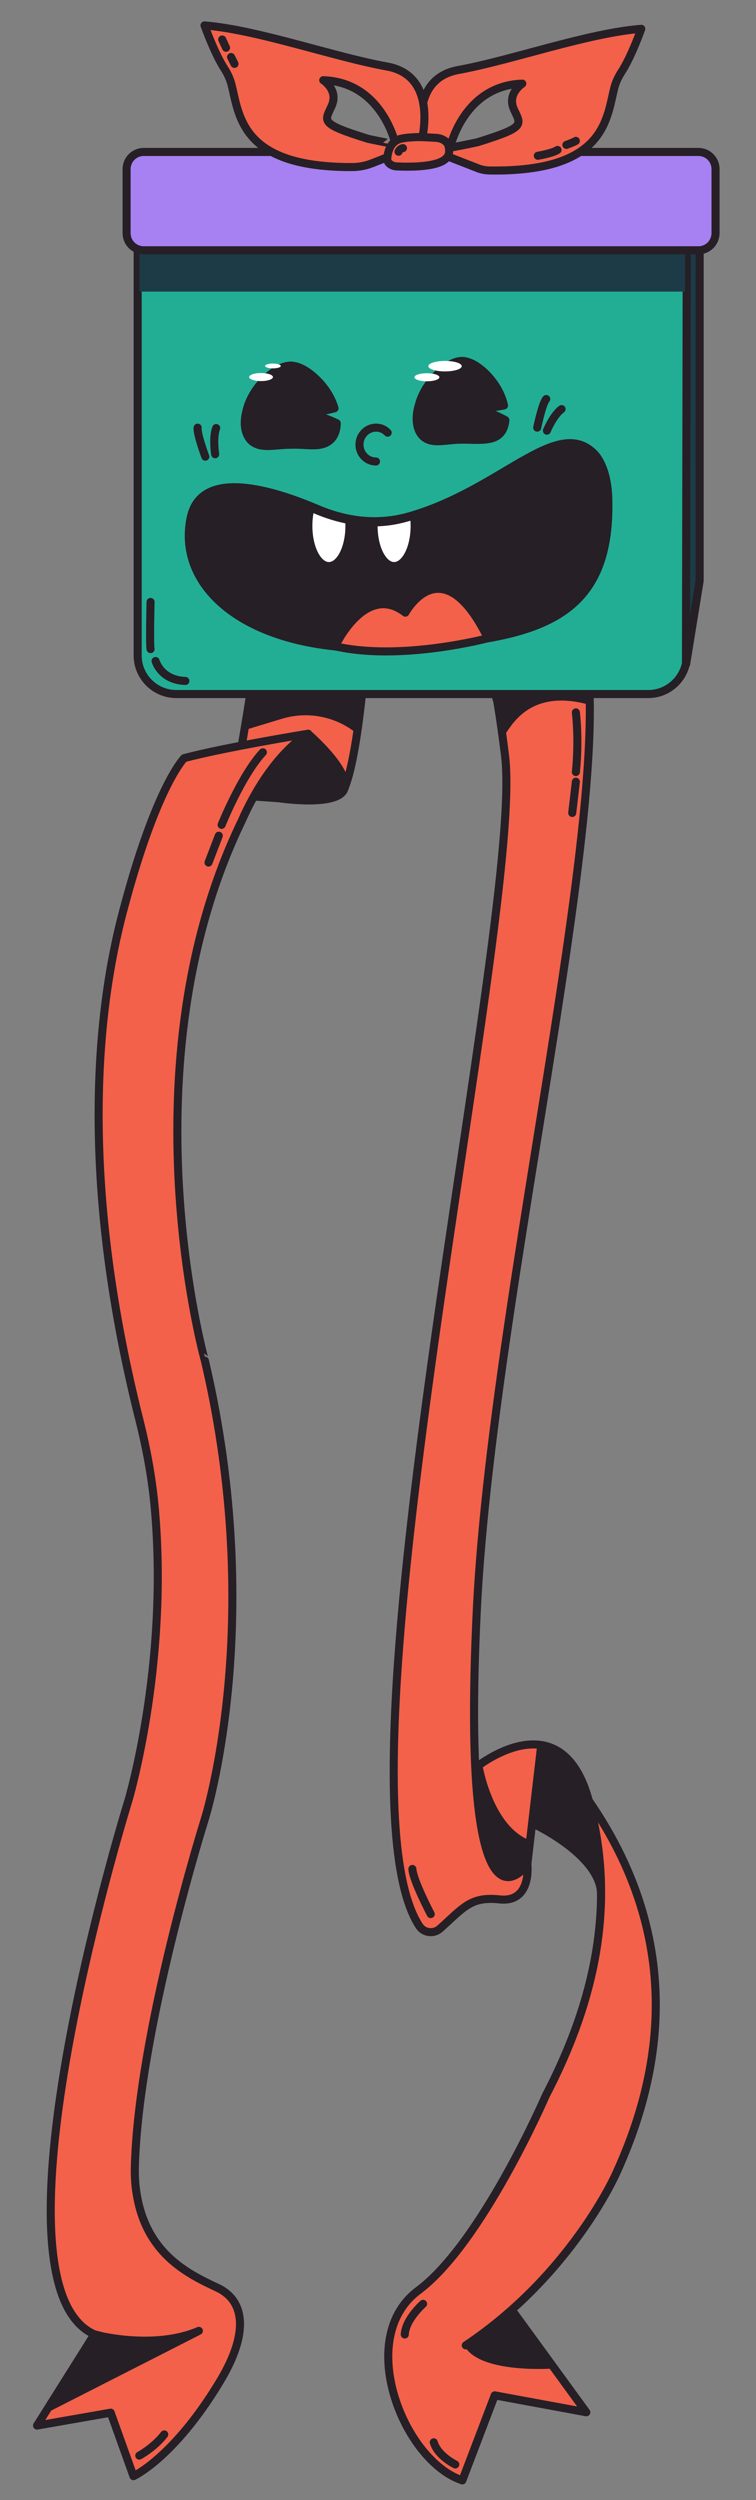 <?xml version="1.0" encoding="utf-8"?>
<!-- Generator: Adobe Illustrator 25.4.1, SVG Export Plug-In . SVG Version: 6.00 Build 0)  -->
<svg version="1.1" id="Layer_1" xmlns="http://www.w3.org/2000/svg" xmlns:xlink="http://www.w3.org/1999/xlink" x="0px" y="0px"
	 viewBox="0 0 375.6 1240.6" style="enable-background:new 0 0 375.6 1240.6;" xml:space="preserve">
<rect x="0" y="0" width="375.6" height="1240.6" fill="#808080" stroke="none"/>
<style type="text/css">
	.st0{fill:#F3614A;stroke:#261F26;stroke-width:4;stroke-linecap:round;stroke-linejoin:round;stroke-miterlimit:10;}
	.st1{fill:#261F26;stroke:#261F26;stroke-width:4;stroke-linecap:round;stroke-linejoin:round;stroke-miterlimit:10;}
	.st2{fill:none;stroke:#261F26;stroke-width:4;stroke-linecap:round;stroke-linejoin:round;stroke-miterlimit:10;}
	.st3{fill:#261F26;}
	.st4{fill:#F3614A;}
	.st5{fill:#22AE95;stroke:#261F26;stroke-width:4;stroke-linecap:round;stroke-linejoin:round;stroke-miterlimit:10;}
	.st6{fill:#FFFFFF;}
	.st7{fill:#FFFFFF;stroke:#261F26;stroke-width:4;stroke-linecap:round;stroke-linejoin:round;stroke-miterlimit:10;}
	.st8{fill:#1C3B47;stroke:#261F26;stroke-width:4;stroke-miterlimit:10;}
	.st9{fill:#1C3B47;}
	.st10{fill:#A780F1;stroke:#261F26;stroke-width:4;stroke-linecap:round;stroke-linejoin:round;stroke-miterlimit:10;}
</style>
<g>
	<g>
		<path class="st0" d="M120.1,370c0,0,13.9-78.2,11-97.9l28.2,27.2l25.2-21.5c0,0-3.2,89-13.4,113.5L120.1,370z"/>
		<path class="st1" d="M138.6,396.1c0,0,29.8,4.5,32.5-4.8s-18-27.1-18-27.1l-40.2,30.1L138.6,396.1z"/>
		<path class="st0" d="M120,407.5c14.9-33.6,32.7-43.2,33.1-43.4c-0.8,0.1-41.3,6.7-61.6,12.1c0,0-13.9,13.7-30.3,75.8
			c-12.5,46.8-22.7,130.6,8.1,252.8c3.9,15.5,6.7,31.3,7.9,47.2c6.1,75.9-13.3,141.1-13.3,141.1s-60.5,194.5-30.2,252.1
			c3.9,7.2,8.5,11.1,13.2,13.1l4.2,1.1c0,0-4.6,8.5-4.2-1.1l-28.5,45.3l36.6-6.4l11.3,31.5c0,0,20.1-9.1,42.9-46.9
			c14.8-24.5,12.3-40.4-1.4-46.7c-15.6-7.2-35.2-17.5-39.9-46.4c-0.8-4.6-1-9.2-0.9-13.8c1.9-67.9,34.8-172.4,34.8-172.4
			s30.7-96.7,0-227.3C101.7,675.2,61.2,529.3,120,407.5"/>
		<path class="st2" d="M153.1,364.1L153.1,364.1"/>
		<path class="st3" d="M121.8,362.2l18.5-5.6c12.4-3.7,25.8-1.2,36.1,6.7l1.1,0.8l7.2-89.8l-52.5,4.1L121.8,362.2z"/>
		<path class="st1" d="M46.8,1158.4c0,0,29.1,8,52-1.8l-73.9,37.6L46.8,1158.4z"/>
		<line class="st2" x1="108.7" y1="414.7" x2="103.6" y2="428"/>
		<path class="st2" d="M110.1,409.3c0,0,10-24.8,20.5-36"/>
		<path class="st2" d="M69.2,1218.5c0,0,7.4-4,12.4-10.5"/>
	</g>
	<g>
		<path class="st4" d="M255.1,1146.2l36.8,50.2l-45.5-8.4l-16.1,42.2c-29.2-9.7-53.6-70.6-21.9-94.2c31.7-23.5,63.3-96.6,63.3-96.6
			c16.8-32.1,27.1-64.9,27.5-98.8c0-0.7,0-1.4,0-2.1v0c-0.8-14.9-24.4-27.8-34.5-32.7l-2.2,18.5v0l-8.1,10.9l-16.6-2L219,920.8
			l17.7-43.9c0,0,13.7-11.3,28.1-11.7h0.1c1.4,0.2,2.9,0.6,4.5,1.1c6.4,2.1,13.8,6.8,19,15.4c3.1,4.5,2.5,10.9,5.1,15.6
			c50.6,76.1,31.1,145.1,10.4,185.7C303.9,1083,284,1120.3,255.1,1146.2z"/>
		<path class="st3" d="M239.5,874.9c0,0,4.8,31,23.7,38.3l-1.5,19.1l-30.2-2.6l4.7-51.6L239.5,874.9z"/>
		<g>
			<path class="st2" d="M292.5,893.5c52,75.3,32.1,144.4,13.7,184.8c0,0-22,50.2-74.8,85.5"/>
			<path class="st2" d="M255.6,1148l35.7,49l-45.5-8.4l-16.1,42.2c-29.2-9.7-53.6-70.6-21.9-94.2s63.3-96.6,63.3-96.6
				c24.5-47,35.3-95.5,21.4-146.6c-13.9-51.1-56.4-16.1-56.4-16.1"/>
			<line class="st2" x1="262" y1="925" x2="268.9" y2="866"/>
			<path class="st2" d="M265,905c0,0,35,16.2,33.6,36.3"/>
			<path class="st0" d="M235.1,318.9c0,0,6.3-20.2,15.8,55.9c9.8,78.1-89.6,508.6-42.6,580.9c2.3,3.5,7.2,4.1,10.3,1.3
				c11.8-10.5,15.2-16,29.5-14.5C264.4,944.3,262,925,262,925s-33.6,49.6-25.1-126.2c8.6-175.8,88.1-474.2,41.7-500.1
				c-12.5,19.5-20.1,20.9-27.4,20.1C243.9,318.1,235.1,318.9,235.1,318.9z"/>
		</g>
		<path class="st3" d="M250.4,365c3.1-3.2,11.7-24.5,43.7-14.9l-8.8-90l-55.2,41.1L250.4,365z"/>
		<path class="st3" d="M231.4,1165.1l21.8-19.4l21.6,29.6C274.8,1175.3,240.2,1177.9,231.4,1165.1z"/>
		<path class="st3" d="M298.6,934.8c-1.4-4.5-4.6-8.9-8.8-12.7c-9.6-9.9-23.7-16.8-25.5-17.6l2.8-24l0-0.2l1.7-14.3
			c0.2,0,0.4,0.1,0.5,0.2c5.9,1.9,12.5,6,17.6,13.3c1.4,2.4,2.7,5.3,3.9,8.5c0.7,3.2,1.2,6.5,2.7,9.2
			C296.6,909.8,298.3,922.4,298.6,934.8z"/>
	</g>
	<path class="st5" d="M322.1,344.4H87.6c-10.6,0-19.2-8.6-19.2-19.1v-201h272.8v201C341.2,335.8,332.6,344.4,322.1,344.4z"/>
	<g>
		<g>
			<path class="st3" d="M153.1,205.1c4.6,1.1,9.4,2.6,14.2,4.9c-0.1,6.2-3.2,9.5-7.4,10.5c-4.3,1.1-9.7-0.1-15.4,0.2
				c-6.4-0.1-12.7,1.7-17.2-0.4c-4.4-1.8-7-7.6-5-15.8c1.7-8.2,7.3-14.8,11.7-18.4c4.6-3.8,7.9-4.6,10.6-4.7c2.6,0.2,5.7,1.1,10,4.5
				c4.1,3.3,9.4,9.1,11.6,16.7C161.1,204,153.1,205.1,153.1,205.1z"/>
			<path class="st2" d="M153.1,205.1c4.6,1.1,9.4,2.6,14.2,4.9c-0.1,6.2-3.2,9.5-7.4,10.5c-4.3,1.1-9.7-0.1-15.4,0.2
				c-6.4-0.1-12.7,1.7-17.2-0.4c-4.4-1.8-7-7.6-5-15.8c1.7-8.2,7.3-14.8,11.7-18.4c4.6-3.8,7.9-4.6,10.6-4.7c2.6,0.2,5.7,1.1,10,4.5
				c4.1,3.3,9.4,9.1,11.6,16.7C161.1,204,153.1,205.1,153.1,205.1z"/>
		</g>
		<g>
			<path class="st3" d="M237.4,203c4.5,1.2,9,2.9,13.7,5.5c-1.3,12.4-12.7,9.3-23.3,9.7c-6.1,0.2-12.2,1.9-16.2-0.6
				c-4-2.2-6-8.6-3.5-16.7c2.2-8.2,7.7-14.2,11.9-17.6c4.4-3.4,7.3-4.2,9.9-4.2c2.5,0.2,5.7,1.3,9.9,4.9c4,3.5,9,9.7,10.6,17.2
				C245.4,202.2,237.5,203,237.4,203z"/>
			<path class="st2" d="M237.4,203c4.5,1.2,9,2.9,13.7,5.5c-1.3,12.4-12.7,9.3-23.3,9.7c-6.1,0.2-12.2,1.9-16.2-0.6
				c-4-2.2-6-8.6-3.5-16.7c2.2-8.2,7.7-14.2,11.9-17.6c4.4-3.4,7.3-4.2,9.9-4.2c2.5,0.2,5.7,1.3,9.9,4.9c4,3.5,9,9.7,10.6,17.2
				C245.4,202.2,237.5,203,237.4,203z"/>
		</g>
		<path class="st2" d="M186.8,229c-4.6,0-8.2-3.8-8.2-8.4s3.7-8.4,8.2-8.4c2.3,0,4.3,0.9,5.8,2.5"/>
		<path class="st2" d="M106.9,225.4c0,0-1.3-8.2,0.5-13"/>
		<path class="st2" d="M102,226.6c0,0-4.3-11.6-3.8-14.4"/>
		<path class="st2" d="M271.7,213.7c0,0,3.2-7.7,7.3-10.7"/>
		<path class="st2" d="M266.9,212.2c0,0,2.5-12.1,4.5-14.2"/>
		<ellipse class="st6" cx="221.1" cy="181.7" rx="8.3" ry="2.6"/>
		<ellipse class="st6" cx="212.1" cy="187.2" rx="6.2" ry="2"/>
		<ellipse class="st6" cx="129.7" cy="187.1" rx="5.9" ry="2"/>
		<ellipse class="st6" cx="135.6" cy="181.6" rx="3.9" ry="1.2"/>
	</g>
	<path class="st1" d="M203,256.3c-15,4.2-30.3,2.6-45.2-3.7c-22.5-9.6-57.6-20.3-63,4c-7.9,36.1,30.7,69.1,102.8,64.7
		c67.6-4.1,106.5-12.3,104.6-74.4c-0.3-9.5-3-18-7.4-22.2C276.2,206.9,248.7,243.4,203,256.3z"/>
	<path class="st7" d="M173.6,261c0,11-4.6,19.9-10.2,19.9s-10.2-8.9-10.2-19.9c0-3.3,0.4-6.4,1.1-9.1c0.9,0.4,1.8,0.7,2.7,1.1
		c5.4,2.3,10.9,4,16.4,5C173.6,259,173.6,260,173.6,261z"/>
	<path class="st7" d="M206,261c0,11-4.6,19.9-10.2,19.9s-10.2-8.9-10.2-19.9c0-0.6,0-1.2,0-1.8c5.6,0,11.1-0.8,16.6-2.4
		c1.1-0.3,2.3-0.7,3.4-1C205.9,257.5,206,259.2,206,261z"/>
	<path class="st0" d="M166.5,320.7c0,0,14.9-32.1,34.9-16.7c0,0,18.2-33.7,41,12.7C242.4,316.7,199.1,328.2,166.5,320.7z"/>
	<polygon class="st8" points="340.8,330.1 347.6,288.2 347.6,112.4 341.2,124.2 	"/>
	<rect x="69.3" y="112.4" class="st9" width="271.1" height="32.3"/>
	<path class="st10" d="M347,124.2H71.4c-4.7,0-8.5-3.8-8.5-8.5V83.9c0-4.7,3.8-8.5,8.5-8.5H347c4.7,0,8.5,3.8,8.5,8.5v31.7
		C355.5,120.4,351.7,124.2,347,124.2z"/>
	<path class="st2" d="M74.8,298.7c0,0-0.5,21,0,23.4"/>
	<path class="st2" d="M77.3,328c0,0,2.6,9.5,14.8,9.9"/>
	<g>
		<g>
			<g>
				<path class="st0" d="M210.4,70.4c2.2,0.1,4.3,0.3,6.2,0.7c3.9,0.8,5.7,3.8,6.5,6.8l14.1,5.5c2,0.8,4.1,1.2,6.2,1.2
					c57.2,0.8,57.9-25.5,61.8-41c0.7-2.7,1.9-5.3,3.5-7.8c4.9-7.4,9.9-21.5,9.9-21.5c-26.7,2.1-64,15.5-90.7,20.4
					C205.9,38.6,208.7,62.2,210.4,70.4z M223.6,73.3c0,0,6.6-30.8,35.9-31.8c0,0-7.7,4.9-4.2,12.7c3.5,7.8,6.3,8.8-18.1,16.4
					C230.2,72.1,223.6,73.3,223.6,73.3z"/>
				<path class="st0" d="M192.3,33c-26.7-4.8-64-18.2-90.7-20.4c0,0,5,14,9.9,21.5c1.6,2.5,2.8,5.1,3.5,7.8
					c3.9,15.3,4.6,41.2,59.9,41c3.3,0,6.6-0.6,9.7-1.8l12.5-4.9c0.8-3,2.6-6,6.5-6.8c1.9-0.4,4-0.6,6.2-0.7
					C211.4,60.5,214.2,37,192.3,33z M182.9,68.9c-24.4-7.6-21.6-8.6-18.1-16.4c3.5-7.8-4.2-12.7-4.2-12.7
					c29.3,1,35.9,31.8,35.9,31.8S189.9,70.4,182.9,68.9z"/>
				<path class="st0" d="M223,76.3c-0.3,1.2-1.1,2.2-2.2,3c0,0-0.1,0-0.1,0.1c-3,2.1-8.4,2.9-13.7,3.2c-2.1,0.1-4.1,0.1-6,0.1
					c-1.4,0-2.6-0.1-3.7-0.1c-2.9-0.1-5.1-1.9-4.9-3.9c0,0,0-0.1,0-0.1c0.1-0.9,0.2-2,0.5-3c0.8-3,2.6-6,6.5-6.8
					c1.9-0.4,4-0.6,6.2-0.7c1.8-0.1,3.6-0.1,5.3,0c2.1,0.1,4.1,0.2,5.8,0.3c3,0.2,5.5,1.8,6.1,3.9C223.1,73.4,223.3,74.8,223,76.3z"
					/>
			</g>
		</g>
		<line class="st2" x1="110.4" y1="19.6" x2="112.3" y2="23.7"/>
		<line class="st2" x1="114.8" y1="28.3" x2="116.5" y2="31.7"/>
		<path class="st0" d="M198,75.3c0,0,0.5-1.5,2.2-1.8"/>
		<path class="st0" d="M267.2,77.3c0,0,7.2-1.2,9.8-2.9"/>
		<path class="st0" d="M281.4,71.9c0,0,3.9-1.4,4.7-2"/>
	</g>
	<path class="st2" d="M210.2,1143.2c0,0-8.7,7.6-9.1,15.2"/>
	<path class="st2" d="M226.2,1222.9c0,0-8.7-4.2-10.7-11"/>
	<path class="st0" d="M214,949.8c0,0-8.9-16.9-9.1-22.4"/>
	<path class="st0" d="M286.1,353.5c0,0,1.7,13.2,0,29.6"/>
	<line class="st2" x1="286.1" y1="387.9" x2="284.3" y2="403.4"/>
</g>
</svg>
